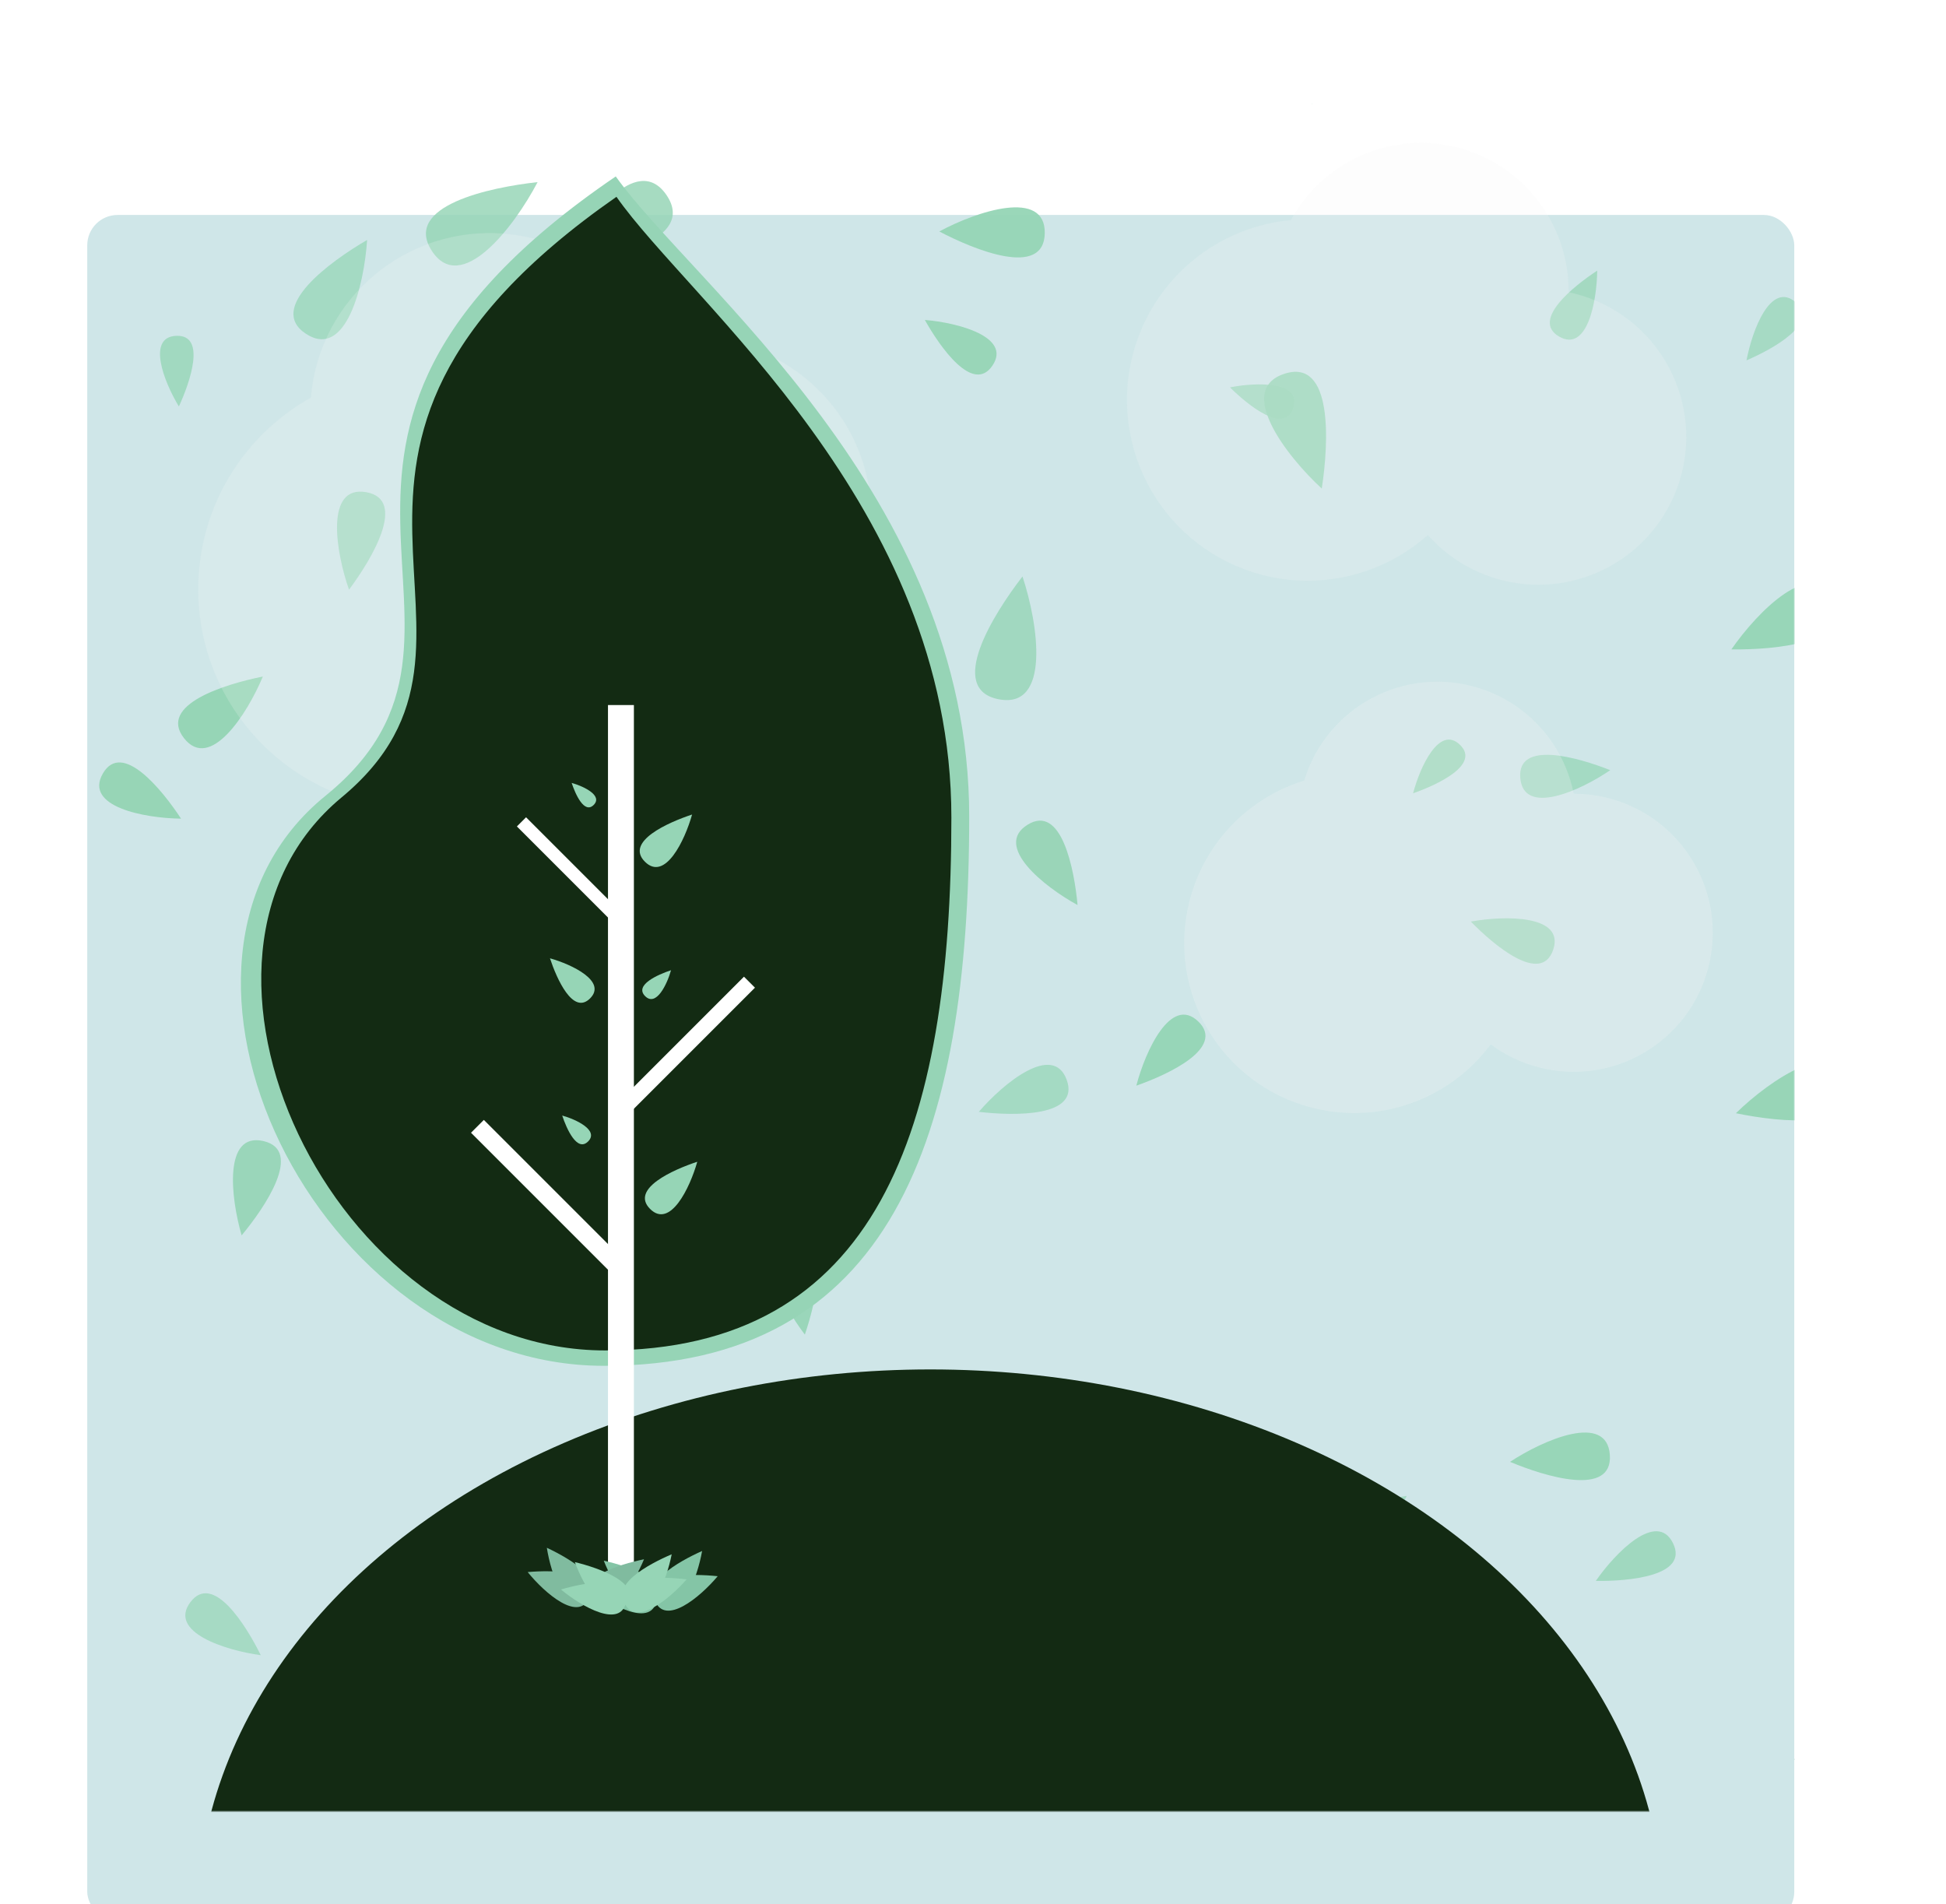 <svg width="1026" height="1004" viewBox="0 0 1026 1004" fill="none" xmlns="http://www.w3.org/2000/svg">
<g filter="url(#filter0_dddddd)">
<rect x="46" y="55" width="900" height="900" rx="16" fill="#CFE6E8"/>
</g>
<mask id="mask0" mask-type="alpha" maskUnits="userSpaceOnUse" x="46" y="55" width="900" height="900">
<rect x="46" y="55" width="900" height="900" rx="16" fill="#F0F0F0"/>
</mask>
<g mask="url(#mask0)">
<path opacity="0.75" d="M193.552 126.502C192.034 150.31 182.462 189.724 161.384 176.036C140.306 162.348 174.118 137.842 193.552 126.502Z" fill="#96D5B6"/>
<path opacity="0.83" d="M283.449 96.01C270.981 119.81 243.078 155.976 227.663 132.238C212.247 108.5 258.259 98.775 283.449 96.01Z" fill="#96D5B6"/>
<path opacity="0.96" d="M495.226 122.03C514.999 111.361 551.253 99.336 550.84 123.001C550.427 146.666 513.982 131.892 495.226 122.03Z" fill="#96D5B6"/>
<path opacity="0.88" d="M691.554 54.977C691.117 36.453 695.855 5.309 713.09 14.473C730.326 23.637 705.823 44.887 691.554 54.977Z" fill="#96D5B6"/>
<path opacity="0.76" d="M842.107 142.681C841.923 158.893 836.829 185.983 822.037 177.443C807.245 168.902 829.321 151.068 842.107 142.681Z" fill="#96D5B6"/>
<path opacity="0.8" d="M94.313 214.303C86.48 201.446 77.161 177.607 93.012 177.053C108.863 176.5 100.254 201.407 94.313 214.303Z" fill="#96D5B6"/>
<path opacity="0.85" d="M296.325 140.139C308.376 116.126 335.643 79.478 351.471 102.943C367.298 126.409 321.463 136.935 296.325 140.139Z" fill="#96D5B6"/>
<path opacity="0.95" d="M487.609 168.685C504.923 170.093 533.496 177.562 523.263 192.734C513.03 207.906 495.618 182.978 487.609 168.685Z" fill="#96D5B6"/>
<path opacity="0.78" d="M648.521 204.242C662.373 201.461 686.387 200.895 681.788 215.051C677.188 229.207 657.987 213.621 648.521 204.242Z" fill="#96D5B6"/>
<path opacity="0.71" d="M920.829 189.983C923.825 174.049 933.546 148.255 946.63 159.234C959.715 170.213 934.878 183.943 920.829 189.983Z" fill="#96D5B6"/>
<path d="M138.575 356.695C130.369 376.361 110.824 406.864 97.003 389.174C83.182 371.485 118.864 360.621 138.575 356.695Z" fill="#96D5B6"/>
<path opacity="0.7" d="M184.015 310.887C177.031 291 171.21 255.642 193.077 259.498C214.944 263.354 195.906 294.955 184.015 310.887Z" fill="#96D5B6"/>
<path opacity="0.79" d="M539.096 303.934C547.483 329.216 554.059 374.021 526.514 368.667C498.969 363.313 523.721 323.802 539.096 303.934Z" fill="#96D5B6"/>
<path opacity="0.89" d="M696.882 257.587C677.973 240.169 651.455 205.422 677.213 197.052C702.972 188.683 700.565 233.62 696.882 257.587Z" fill="#96D5B6"/>
<path opacity="0.96" d="M912.845 342.379C926.672 322.373 955.729 292.958 966.961 315.985C978.192 339.013 935.78 342.674 912.845 342.379Z" fill="#96D5B6"/>
<path opacity="0.99" d="M95.45 431.613C76.227 431.395 44.106 425.354 54.232 407.815C64.359 390.276 85.505 416.452 95.45 431.613Z" fill="#96D5B6"/>
<path opacity="0.7" d="M216.426 391.628C215.086 377.33 217.066 352.996 230.886 359.149C244.706 365.302 226.912 383.055 216.426 391.628Z" fill="#96D5B6"/>
<path opacity="0.76" d="M482.812 398.156C484.679 412.628 483.531 437.41 469.279 431.651C455.026 425.893 472.466 407.233 482.812 398.156Z" fill="#96D5B6"/>
<path opacity="0.88" d="M745.036 418.24C748.667 404.347 758.85 382.157 769.733 392.666C780.615 403.175 757.822 413.772 745.036 418.24Z" fill="#96D5B6"/>
<path opacity="0.75" d="M848.967 406.057C833.096 416.905 803.319 430.381 801.554 410.205C799.789 390.03 832.125 399.343 848.967 406.057Z" fill="#96D5B6"/>
<path opacity="0.8" d="M31.825 576.252C7.899 573.463 -31.337 561.728 -16.422 541.198C-1.506 520.668 21.418 556.056 31.825 576.252Z" fill="#96D5B6"/>
<path opacity="0.92" d="M272.778 492.446C271.159 508.811 263.617 535.733 249.426 525.796C235.234 515.86 259.117 499.791 272.778 492.446Z" fill="#96D5B6"/>
<path opacity="0.74" d="M425.351 491.038C451.537 498.869 493.066 519.711 472.355 539.712C451.643 559.713 433.002 515.655 425.351 491.038Z" fill="#96D5B6"/>
<path opacity="0.93" d="M568.133 477.165C550.45 467.504 523.694 446.107 541.697 434.858C559.699 423.609 566.39 458.24 568.133 477.165Z" fill="#96D5B6"/>
<path opacity="0.78" d="M775.483 485.884C793.711 482.555 825.213 482.363 818.858 500.82C812.503 519.276 787.681 498.4 775.483 485.884Z" fill="#96D5B6"/>
<path opacity="0.92" d="M127.403 651.323C121.6 631.542 117.724 596.711 138.883 601.596C160.043 606.481 139.832 636.371 127.403 651.323Z" fill="#96D5B6"/>
<path opacity="0.98" d="M362.235 631.082C383.538 637.452 417.325 654.409 400.475 670.681C383.625 686.953 368.459 651.109 362.235 631.082Z" fill="#96D5B6"/>
<path opacity="0.75" d="M516.066 586.193C529.042 571.08 555.23 549.607 562.407 569.326C569.584 589.045 534.724 588.396 516.066 586.193Z" fill="#96D5B6"/>
<path opacity="0.98" d="M599.112 572.382C603.915 554.007 617.382 524.659 631.775 538.558C646.168 552.457 616.022 566.472 599.112 572.382Z" fill="#96D5B6"/>
<path opacity="0.97" d="M915.227 586.92C933.28 569.271 968.717 545.053 975.601 570.743C982.485 596.433 938.541 591.763 915.227 586.92Z" fill="#96D5B6"/>
<path opacity="0.85" d="M334.093 761.226C355.906 769.015 390.128 788.495 371.713 804.503C353.298 820.512 339.475 782.399 334.093 761.226Z" fill="#96D5B6"/>
<path opacity="0.92" d="M424.346 703.638C411.98 687.435 396.06 656.656 417.323 653.667C438.587 650.679 430.521 685.432 424.346 703.638Z" fill="#96D5B6"/>
<path opacity="0.74" d="M741.679 788.682C735.563 801.419 721.563 820.938 713.026 808.745C704.489 796.553 728.492 790.598 741.679 788.682Z" fill="#96D5B6"/>
<path opacity="0.96" d="M796.142 770.727C813.941 759.012 847.202 744.653 848.768 767.047C850.334 789.44 814.678 778.494 796.142 770.727Z" fill="#96D5B6"/>
<path opacity="0.71" d="M137.481 872.651C118.887 870.154 88.492 860.483 100.386 844.698C112.281 828.914 129.651 856.783 137.481 872.651Z" fill="#96D5B6"/>
<path opacity="0.9" d="M283.551 876.771C260.21 890.99 216.933 907.907 215.928 879.132C214.923 850.357 260.138 865.984 283.551 876.771Z" fill="#96D5B6"/>
<path opacity="0.82" d="M380.504 867.953C397.232 851.6 430.068 829.159 436.447 852.964C442.825 876.768 402.107 872.441 380.504 867.953Z" fill="#96D5B6"/>
<path opacity="0.91" d="M592.789 866.16C572.274 851.446 542.269 820.753 566.374 809.513C590.479 798.273 593.51 842.36 592.789 866.16Z" fill="#96D5B6"/>
<path opacity="0.82" d="M841.369 833.505C851.772 818.452 873.634 796.321 882.085 813.646C890.535 830.971 858.625 833.726 841.369 833.505Z" fill="#96D5B6"/>
<path opacity="0.87" d="M23.474 908.942C33.49 930.083 44.018 968.436 19.434 966.717C-5.151 964.998 12.197 927.907 23.474 908.942Z" fill="#96D5B6"/>
<path opacity="0.7" d="M290.487 956.026C293.313 975.275 292.36 1008.34 273.225 1000.99C254.09 993.649 276.907 968.367 290.487 956.026Z" fill="#96D5B6"/>
<path opacity="0.73" d="M695.992 925.874C703.154 941.7 710.474 970.312 692.243 968.717C674.013 967.122 687.373 939.809 695.992 925.874Z" fill="#96D5B6"/>
<path opacity="0.93" d="M945.841 927.888C957.386 909.157 982.248 881.204 993.486 901.478C1004.72 921.752 966.578 927.069 945.841 927.888Z" fill="#96D5B6"/>
<ellipse cx="490.5" cy="1011.5" rx="386.5" ry="289.5" fill="#132A13"/>
<g opacity="0.25">
<g opacity="0.74">
<circle cx="258.188" cy="217.504" r="94.638" transform="rotate(2.27 258.188 217.504)" fill="#F5F5F5"/>
<circle cx="364.872" cy="272.708" r="94.638" transform="rotate(2.27 364.872 272.708)" fill="#F5F5F5"/>
<circle cx="220.196" cy="310.711" r="115.704" transform="rotate(2.27 220.196 310.711)" fill="#F5F5F5"/>
</g>
<ellipse cx="757.82" cy="432.734" rx="73.298" ry="73.298" transform="rotate(14.31 757.82 432.734)" fill="#F5F5F5"/>
<ellipse cx="829.712" cy="491.786" rx="73.298" ry="73.298" transform="rotate(14.31 829.712 491.786)" fill="#F5F5F5"/>
<ellipse cx="713.983" cy="497.198" rx="89.614" ry="89.614" transform="rotate(14.31 713.983 497.198)" fill="#F5F5F5"/>
<g opacity="0.8">
<circle cx="749.08" cy="153.295" r="77.937" transform="rotate(26.077 749.08 153.295)" fill="#F5F5F5"/>
<circle cx="811.111" cy="230.353" r="77.937" transform="rotate(26.077 811.111 230.353)" fill="#F5F5F5"/>
<circle cx="689.471" cy="210.893" r="95.285" transform="rotate(26.077 689.471 210.893)" fill="#F5F5F5"/>
</g>
</g>
<path d="M171.637 419.536C63.71 506.971 166.726 720.093 318.37 720.093C470.015 720.093 511 599.87 511 430.465C511 261.061 365.633 150.401 324.648 93.022C117.804 233.737 279.565 332.101 171.637 419.536Z" fill="#96D4B6"/>
<path d="M180.038 420.464C77.771 505.27 175.383 711.987 319.075 711.987C462.766 711.987 501.601 595.378 501.601 431.064C501.601 266.751 363.858 159.418 325.023 103.763C129.028 240.249 282.304 335.657 180.038 420.464Z" fill="#132B13"/>
<rect x="320.55" y="371.72" width="13.662" height="469.962" fill="white"/>
<rect x="248.336" y="597.206" width="9.563" height="108.374" transform="rotate(-45 248.336 597.206)" fill="white"/>
<rect x="330.21" y="588.564" width="8.197" height="95.932" transform="rotate(-135 330.21 588.564)" fill="white"/>
<rect x="332.468" y="486.004" width="6.831" height="77.943" transform="rotate(135 332.468 486.004)" fill="white"/>
<path d="M301.399 412.773C307.787 414.563 317.953 419.444 313.012 424.386C308.07 429.327 303.36 418.714 301.399 412.773Z" fill="#96D5B6"/>
<path d="M289.961 505.24C301.593 508.498 320.106 517.388 311.107 526.386C302.109 535.384 293.531 516.059 289.961 505.24Z" fill="#96D5B6"/>
<path d="M353.791 511.523C351.686 519.038 345.943 530.998 340.13 525.185C334.316 519.372 346.802 513.83 353.791 511.523Z" fill="#96D5B6"/>
<path d="M364.892 429.437C361.059 443.121 350.6 464.901 340.014 454.315C329.427 443.729 352.164 433.637 364.892 429.437Z" fill="#96D5B6"/>
<path d="M296.412 588.137C303.927 590.242 315.887 595.985 310.074 601.799C304.261 607.612 298.719 595.127 296.412 588.137Z" fill="#96D5B6"/>
<path d="M367.624 612.503C363.791 626.188 353.332 647.968 342.746 637.381C332.159 626.795 354.896 616.704 367.624 612.503Z" fill="#96D5B6"/>
<path d="M370.169 817.729C367.672 831.872 359.316 854.814 347.619 845.218C335.922 835.622 357.786 823.217 370.169 817.729Z" fill="#84C5A6"/>
<path d="M318.342 822.844C323.556 836.225 336.235 857.091 345.831 845.394C355.427 833.697 331.56 825.805 318.342 822.844Z" fill="#84C5A6"/>
<path d="M311.163 837.656C322.368 846.638 343.782 858.369 346.244 843.441C348.706 828.513 324.09 833.612 311.163 837.656Z" fill="#84C5A6"/>
<path d="M378.398 831.021C369.164 842.02 350.456 857.71 345.124 843.552C339.792 829.393 364.929 829.581 378.398 831.021Z" fill="#84C5A6"/>
<path d="M339.549 822.087C334.128 835.242 321.169 855.667 311.888 843.897C302.608 832.127 326.4 824.767 339.549 822.087Z" fill="#80BB9F"/>
<path d="M288.312 816.027C290.514 830.084 298.351 852.968 310.121 843.688C321.891 834.407 300.473 821.701 288.312 816.027Z" fill="#80BB9F"/>
<path d="M278.218 828.836C287.153 839.908 305.382 855.807 310.935 841.885C316.488 827.963 291.586 827.668 278.218 828.836Z" fill="#80BB9F"/>
<path d="M344.687 836.697C333.416 845.379 311.98 856.588 309.828 841.754C307.676 826.921 331.96 832.443 344.687 836.697Z" fill="#80BB9F"/>
<path d="M354.143 819.468C351.435 833.335 342.807 855.754 331.472 846.107C320.137 836.46 341.864 824.646 354.143 819.468Z" fill="#96D5B6"/>
<path d="M303.072 823.577C307.962 836.833 320.064 857.584 329.711 846.248C339.358 834.913 316.021 826.725 303.072 823.577Z" fill="#96D5B6"/>
<path d="M295.746 838.02C306.609 847.055 327.465 858.975 330.151 844.334C332.838 829.694 308.534 834.272 295.746 838.02Z" fill="#96D5B6"/>
<path d="M362.001 832.689C352.722 843.345 334.041 858.445 329.048 844.423C324.055 830.401 348.778 831.034 362.001 832.689Z" fill="#96D5B6"/>
</g>
<defs>
<filter id="filter0_dddddd" x="-34" y="0" width="1060" height="1060" filterUnits="userSpaceOnUse" color-interpolation-filters="sRGB">
<feFlood flood-opacity="0" result="BackgroundImageFix"/>
<feColorMatrix in="SourceAlpha" type="matrix" values="0 0 0 0 0 0 0 0 0 0 0 0 0 0 0 0 0 0 127 0" result="hardAlpha"/>
<feOffset dy="0.463"/>
<feGaussianBlur stdDeviation="1.574"/>
<feColorMatrix type="matrix" values="0 0 0 0 0 0 0 0 0 0 0 0 0 0 0 0 0 0 0.017 0"/>
<feBlend mode="normal" in2="BackgroundImageFix" result="effect1_dropShadow"/>
<feColorMatrix in="SourceAlpha" type="matrix" values="0 0 0 0 0 0 0 0 0 0 0 0 0 0 0 0 0 0 127 0" result="hardAlpha"/>
<feOffset dy="2.037"/>
<feGaussianBlur stdDeviation="3.259"/>
<feColorMatrix type="matrix" values="0 0 0 0 0 0 0 0 0 0 0 0 0 0 0 0 0 0 0.027 0"/>
<feBlend mode="normal" in2="effect1_dropShadow" result="effect2_dropShadow"/>
<feColorMatrix in="SourceAlpha" type="matrix" values="0 0 0 0 0 0 0 0 0 0 0 0 0 0 0 0 0 0 127 0" result="hardAlpha"/>
<feOffset dy="5"/>
<feGaussianBlur stdDeviation="6.5"/>
<feColorMatrix type="matrix" values="0 0 0 0 0 0 0 0 0 0 0 0 0 0 0 0 0 0 0.035 0"/>
<feBlend mode="normal" in2="effect2_dropShadow" result="effect3_dropShadow"/>
<feColorMatrix in="SourceAlpha" type="matrix" values="0 0 0 0 0 0 0 0 0 0 0 0 0 0 0 0 0 0 127 0" result="hardAlpha"/>
<feOffset dy="9.63"/>
<feGaussianBlur stdDeviation="12.741"/>
<feColorMatrix type="matrix" values="0 0 0 0 0 0 0 0 0 0 0 0 0 0 0 0 0 0 0.043 0"/>
<feBlend mode="normal" in2="effect3_dropShadow" result="effect4_dropShadow"/>
<feColorMatrix in="SourceAlpha" type="matrix" values="0 0 0 0 0 0 0 0 0 0 0 0 0 0 0 0 0 0 127 0" result="hardAlpha"/>
<feOffset dy="16.204"/>
<feGaussianBlur stdDeviation="23.426"/>
<feColorMatrix type="matrix" values="0 0 0 0 0 0 0 0 0 0 0 0 0 0 0 0 0 0 0.053 0"/>
<feBlend mode="normal" in2="effect4_dropShadow" result="effect5_dropShadow"/>
<feColorMatrix in="SourceAlpha" type="matrix" values="0 0 0 0 0 0 0 0 0 0 0 0 0 0 0 0 0 0 127 0" result="hardAlpha"/>
<feOffset dy="25"/>
<feGaussianBlur stdDeviation="40"/>
<feColorMatrix type="matrix" values="0 0 0 0 0 0 0 0 0 0 0 0 0 0 0 0 0 0 0.07 0"/>
<feBlend mode="normal" in2="effect5_dropShadow" result="effect6_dropShadow"/>
<feBlend mode="normal" in="SourceGraphic" in2="effect6_dropShadow" result="shape"/>
</filter>
</defs>
</svg>
